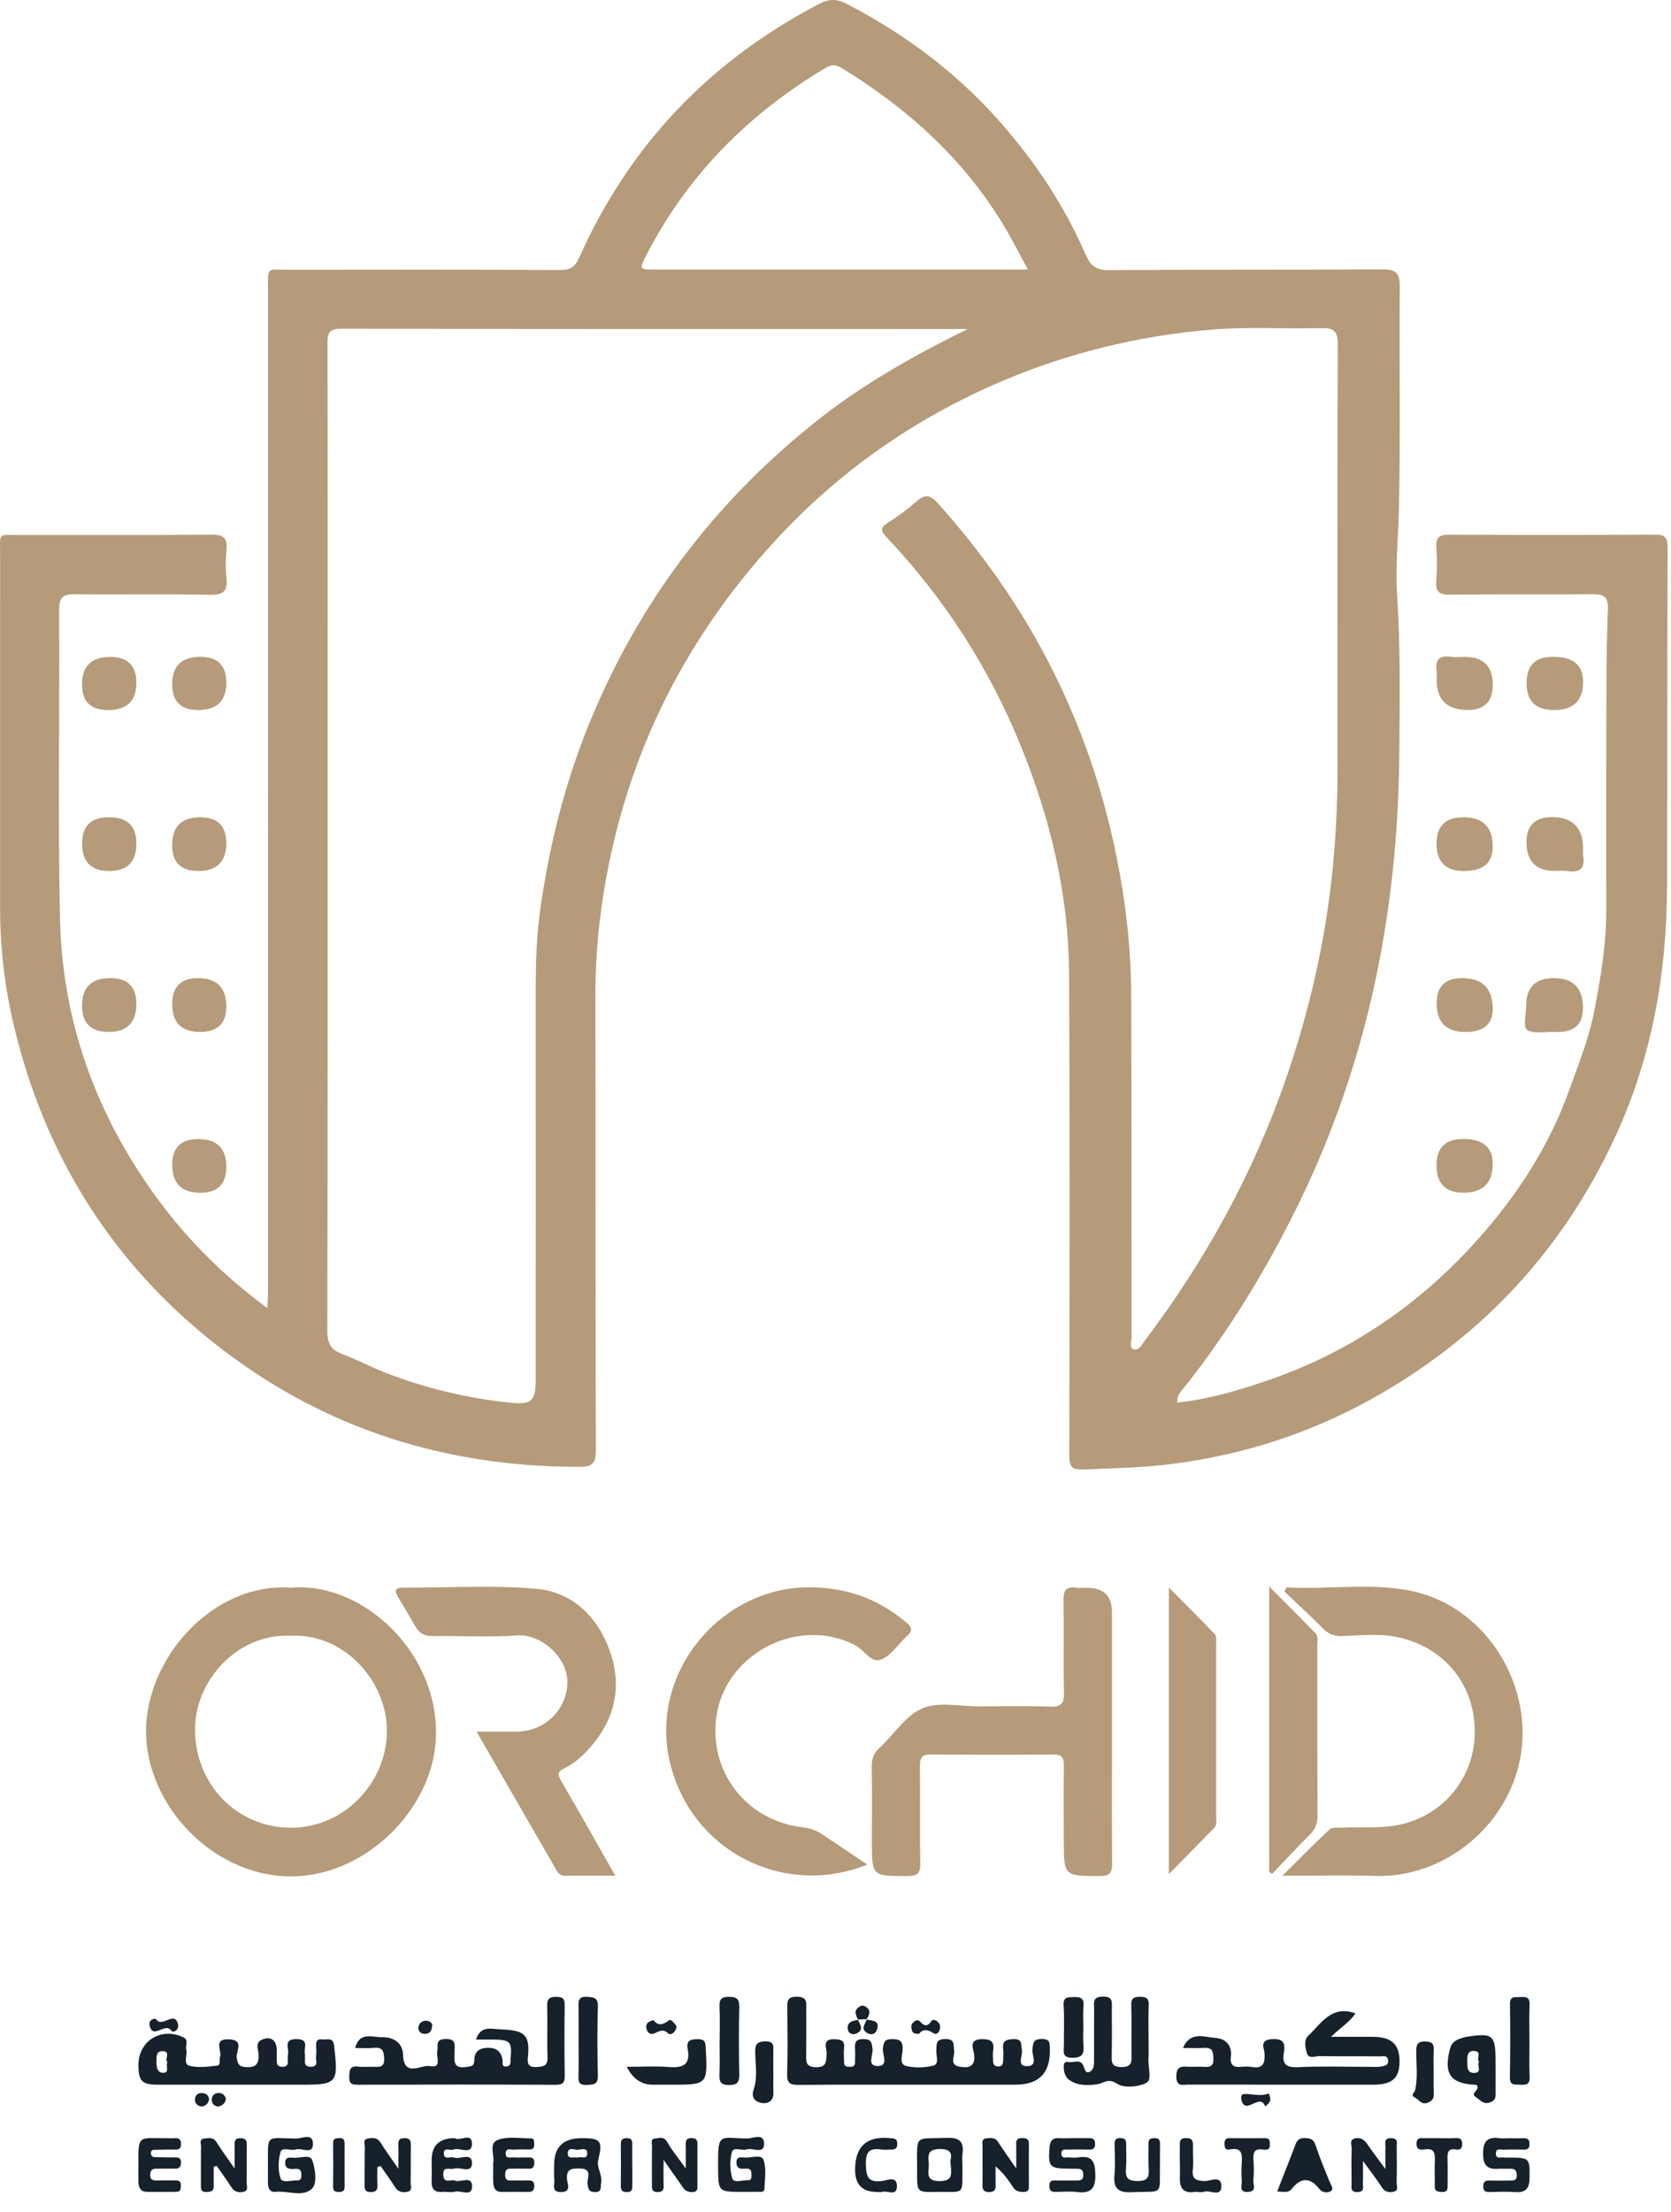 <svg width="65" height="86" viewBox="0 0 65 86" fill="none" xmlns="http://www.w3.org/2000/svg">
<path d="M45.798 54.533C46.951 54.42 48.04 54.098 49.12 53.74C52.422 52.646 55.206 50.75 57.505 48.17C59.04 46.447 60.282 44.529 61.065 42.323C61.402 41.374 61.786 40.434 61.984 39.455C62.254 38.106 62.488 36.745 62.483 35.355C62.471 32.429 62.48 29.503 62.488 26.576C62.491 25.609 62.507 24.639 62.547 23.672C62.565 23.24 62.417 23.099 61.983 23.103C60.117 23.122 58.252 23.099 56.387 23.121C55.97 23.125 55.839 23 55.87 22.593C55.904 22.156 55.903 21.713 55.873 21.277C55.846 20.879 56.006 20.79 56.377 20.791C59.047 20.804 61.718 20.806 64.387 20.788C64.791 20.785 64.87 20.933 64.868 21.298C64.853 25.687 64.86 30.077 64.845 34.466C64.835 37.856 64.258 41.128 62.818 44.229C60.843 48.484 57.832 51.786 53.789 54.148C51.242 55.638 48.499 56.556 45.566 56.926C44.422 57.07 43.276 57.091 42.128 57.137C41.674 57.155 41.594 57.004 41.594 56.584C41.605 50.348 41.618 44.111 41.587 37.874C41.571 34.78 40.856 31.813 39.689 28.955C38.462 25.95 36.729 23.265 34.502 20.904C34.285 20.673 34.201 20.539 34.528 20.332C34.929 20.078 35.313 19.794 35.668 19.482C35.993 19.196 36.204 19.259 36.477 19.562C38.166 21.448 39.621 23.493 40.786 25.744C42.231 28.535 43.168 31.492 43.663 34.587C43.882 35.952 43.997 37.338 44.003 38.723C44.021 43.15 44.011 47.575 44.016 52.002C44.016 52.157 43.917 52.381 44.08 52.455C44.283 52.546 44.394 52.313 44.494 52.18C46.867 49.043 48.748 45.641 50.032 41.916C50.918 39.344 51.528 36.715 51.816 34.007C51.961 32.643 52.027 31.28 52.027 29.912C52.022 24.406 52.019 18.901 52.038 13.395C52.04 12.892 51.901 12.743 51.399 12.758C49.992 12.797 48.576 12.699 47.176 12.813C44.314 13.046 41.546 13.719 38.895 14.855C35.537 16.296 32.611 18.35 30.145 21.033C27.015 24.442 24.87 28.394 23.832 32.923C23.395 34.827 23.157 36.755 23.16 38.715C23.172 44.605 23.157 50.493 23.178 56.383C23.18 56.931 23.016 57.035 22.503 57.035C17.296 57.032 12.582 55.54 8.467 52.331C4.378 49.143 1.769 44.977 0.553 39.941C0.185 38.414 0.002 36.862 0.004 35.29C0.007 30.717 0 26.145 0.005 21.573C0.005 20.683 -0.116 20.804 0.803 20.802C3.272 20.798 5.742 20.816 8.21 20.788C8.707 20.783 8.859 20.928 8.808 21.404C8.773 21.747 8.769 22.102 8.808 22.445C8.867 22.957 8.72 23.14 8.164 23.127C6.428 23.088 4.689 23.129 2.953 23.104C2.474 23.098 2.297 23.196 2.3 23.726C2.325 27.731 2.245 31.738 2.335 35.741C2.425 39.749 3.751 43.375 6.126 46.611C7.311 48.226 8.714 49.62 10.399 50.863C10.411 50.603 10.427 50.415 10.427 50.227C10.427 37.24 10.427 24.255 10.428 11.269C10.428 10.348 10.342 10.49 11.22 10.489C14.749 10.484 18.279 10.481 21.808 10.497C22.197 10.499 22.372 10.369 22.529 10.02C24.481 5.642 27.612 2.372 31.857 0.155C32.24 -0.044 32.54 -0.055 32.925 0.144C35.181 1.316 37.181 2.797 38.875 4.712C40.268 6.284 41.406 8.007 42.244 9.926C42.429 10.348 42.655 10.505 43.137 10.502C46.684 10.476 50.233 10.497 53.781 10.474C54.312 10.471 54.454 10.623 54.45 11.149C54.425 14.002 54.479 16.856 54.419 19.707C54.394 20.855 54.275 22.009 54.348 23.153C54.481 25.218 54.448 27.281 54.43 29.344C54.379 35.414 53.222 41.24 50.551 46.732C49.308 49.285 47.847 51.7 46.081 53.926C45.952 54.088 45.772 54.242 45.797 54.536L45.798 54.533ZM37.631 12.795C37.559 12.795 37.489 12.795 37.417 12.795C29.371 12.794 21.323 12.795 13.276 12.781C12.825 12.781 12.737 12.928 12.739 13.341C12.75 18.189 12.745 23.036 12.745 27.883C12.745 35.839 12.75 43.795 12.732 51.752C12.732 52.229 12.869 52.481 13.309 52.646C13.888 52.864 14.437 53.161 15.014 53.383C16.582 53.988 18.207 54.373 19.879 54.544C20.678 54.626 20.839 54.462 20.839 53.648C20.839 48.801 20.844 43.954 20.839 39.107C20.839 37.938 20.834 36.766 20.984 35.61C21.344 32.859 22.029 30.194 23.129 27.633C25.096 23.05 28.069 19.245 31.986 16.197C33.712 14.855 35.632 13.783 37.629 12.799L37.631 12.795ZM39.988 10.484C39.787 10.111 39.639 9.841 39.496 9.57C37.93 6.593 35.578 4.383 32.74 2.645C32.511 2.505 32.344 2.503 32.101 2.648C29.117 4.429 26.757 6.799 25.153 9.899C24.852 10.479 24.85 10.481 25.529 10.481C30.116 10.481 34.702 10.481 39.289 10.481C39.488 10.481 39.688 10.481 39.988 10.481V10.484Z" fill="#B59B7A"/>
<path d="M11.325 61.734C14.117 61.487 17.152 64.31 16.95 67.668C16.788 70.361 14.274 72.853 11.508 72.955C8.346 73.071 5.681 70.202 5.68 67.323C5.68 64.467 8.287 61.51 11.325 61.735V61.734ZM11.307 63.604C9.261 63.498 7.584 65.325 7.586 67.245C7.586 69.389 9.224 71.067 11.321 71.067C13.35 71.067 15.021 69.37 15.049 67.338C15.076 65.392 13.404 63.499 11.307 63.602V63.604Z" fill="#B59B7A"/>
<path d="M43.255 67.343C43.255 69.045 43.245 70.745 43.261 72.447C43.264 72.82 43.171 72.947 42.776 72.946C41.385 72.939 41.383 72.956 41.38 71.546C41.378 70.577 41.37 69.608 41.383 68.638C41.388 68.337 41.301 68.22 40.982 68.221C39.392 68.233 37.8 68.234 36.209 68.218C35.857 68.215 35.781 68.347 35.784 68.668C35.797 69.93 35.774 71.192 35.797 72.454C35.803 72.844 35.682 72.942 35.303 72.944C33.917 72.947 33.917 72.962 33.915 71.599C33.915 70.629 33.925 69.66 33.91 68.69C33.906 68.394 33.982 68.175 34.206 67.969C34.769 67.45 35.223 66.703 35.88 66.425C36.518 66.155 37.355 66.351 38.104 66.348C39.017 66.344 39.933 66.322 40.847 66.359C41.301 66.377 41.396 66.214 41.386 65.799C41.362 64.61 41.391 63.42 41.371 62.231C41.365 61.862 41.456 61.676 41.855 61.733C41.999 61.752 42.148 61.738 42.294 61.739C42.934 61.743 43.254 62.056 43.253 62.681C43.253 64.236 43.253 65.79 43.253 67.345L43.255 67.343Z" fill="#B59B7A"/>
<path d="M50.046 61.722C51.666 61.814 53.304 61.529 54.903 61.861C57.201 62.337 58.89 64.372 59.184 66.689C59.619 70.115 56.726 73.03 53.505 72.94C52.354 72.907 51.202 72.935 49.881 72.935C50.554 72.268 51.128 71.681 51.73 71.124C51.825 71.036 52.042 71.076 52.204 71.067C52.912 71.024 53.618 71.101 54.332 70.97C56.173 70.633 57.373 69.072 57.367 67.331C57.358 65.427 56.111 63.981 54.255 63.635C53.584 63.509 52.869 63.596 52.174 63.614C51.874 63.622 51.664 63.522 51.457 63.313C50.971 62.822 50.46 62.357 49.958 61.881C49.987 61.827 50.017 61.775 50.046 61.721V61.722Z" fill="#B59B7A"/>
<path d="M33.738 72.499C30.522 73.797 26.913 72.008 26.069 68.565C25.216 65.077 28.006 61.75 31.41 61.719C32.878 61.706 34.122 62.144 35.232 63.064C35.468 63.259 35.526 63.4 35.275 63.623C34.948 63.914 34.693 64.338 34.317 64.51C33.88 64.711 33.632 64.16 33.28 63.977C31.072 62.821 28.229 64.277 27.871 66.72C27.557 68.856 28.995 70.794 31.247 71.055C31.515 71.086 31.739 71.163 31.953 71.304C32.525 71.683 33.092 72.067 33.738 72.5V72.499Z" fill="#B59B7A"/>
<path d="M18.536 67.33C19.141 67.33 19.631 67.336 20.122 67.33C21.224 67.31 22.079 66.439 22.069 65.381C22.061 64.425 21.039 63.518 20.096 63.59C19.023 63.671 17.939 63.596 16.86 63.616C16.525 63.622 16.306 63.516 16.148 63.227C15.935 62.844 15.705 62.471 15.482 62.094C15.347 61.865 15.351 61.729 15.678 61.731C17.397 61.739 19.125 61.631 20.833 61.773C22.222 61.889 23.197 62.801 23.691 64.111C24.201 65.463 23.972 66.728 23.04 67.846C22.734 68.213 22.389 68.544 21.954 68.752C21.691 68.878 21.681 68.994 21.823 69.238C22.522 70.433 23.198 71.639 23.934 72.932C23.223 72.932 22.595 72.932 21.966 72.932C21.82 72.932 21.729 72.862 21.66 72.743C20.64 70.974 19.62 69.207 18.538 67.33H18.536Z" fill="#B59B7A"/>
<path d="M49.369 61.688C50.046 62.368 50.612 62.928 51.167 63.499C51.293 63.628 51.241 63.813 51.241 63.974C51.244 66.186 51.238 68.398 51.249 70.61C51.249 70.909 51.163 71.125 50.953 71.333C50.453 71.831 49.972 72.349 49.485 72.861L49.369 72.779V61.688Z" fill="#B59B7A"/>
<path d="M45.467 72.869V61.727C46.13 62.395 46.706 62.959 47.257 63.546C47.335 63.629 47.306 63.826 47.306 63.969C47.307 66.183 47.306 68.395 47.306 70.608C47.306 70.769 47.353 70.948 47.224 71.081C46.67 71.65 46.111 72.215 45.47 72.868L45.467 72.869Z" fill="#B59B7A"/>
<path d="M35.735 81.058C34.182 81.058 32.629 81.049 31.078 81.067C30.734 81.07 30.605 80.998 30.618 80.625C30.648 79.787 30.633 78.945 30.626 78.104C30.625 77.836 30.597 77.632 31.002 77.637C31.424 77.643 31.362 77.884 31.362 78.132C31.362 78.717 31.367 79.301 31.36 79.886C31.357 80.153 31.332 80.37 31.735 80.378C32.166 80.386 32.13 80.151 32.155 79.862C32.173 79.649 31.942 79.275 32.461 79.29C32.733 79.298 32.869 79.347 32.833 79.649C32.812 79.829 32.833 80.014 32.833 80.197C32.833 80.349 32.934 80.359 33.052 80.362C33.18 80.365 33.263 80.334 33.261 80.187C33.26 80.022 33.271 79.859 33.261 79.693C33.25 79.46 33.242 79.283 33.584 79.285C33.901 79.285 33.907 79.42 33.94 79.669C33.969 79.898 33.718 80.321 34.12 80.332C34.591 80.346 34.319 79.891 34.344 79.659C34.373 79.392 34.412 79.286 34.71 79.286C35.02 79.286 35.123 79.375 35.112 79.688C35.104 79.906 34.971 80.252 35.228 80.323C35.566 80.414 35.964 80.401 36.305 80.316C36.547 80.256 36.41 79.932 36.422 79.729C36.435 79.486 36.389 79.286 36.77 79.283C37.162 79.28 37.079 79.504 37.115 79.731C37.149 79.945 36.915 80.282 37.311 80.354C37.656 80.418 37.953 80.386 37.891 79.871C37.868 79.679 37.659 79.298 38.179 79.288C38.53 79.281 38.691 79.366 38.632 79.736C38.612 79.86 38.628 79.991 38.63 80.118C38.63 80.236 38.656 80.334 38.8 80.349C38.977 80.368 39.017 80.256 39.022 80.117C39.027 79.971 39.042 79.823 39.022 79.679C38.981 79.357 39.127 79.296 39.425 79.286C39.783 79.275 39.704 79.487 39.75 79.698C39.799 79.921 39.514 80.352 39.969 80.336C40.392 80.321 40.129 79.901 40.16 79.674C40.193 79.427 40.193 79.288 40.512 79.281C40.858 79.275 40.834 79.455 40.839 79.685C40.858 80.599 40.417 81.055 39.516 81.055H35.735V81.058Z" fill="#16212B"/>
<path d="M46.016 79.632C46.297 78.968 46.838 79.205 47.28 79.24C47.69 79.271 47.934 79.531 47.878 79.982C47.842 80.268 47.963 80.389 48.249 80.366C48.395 80.354 48.545 80.341 48.687 80.368C49.124 80.446 49.206 80.24 49.191 79.853C49.184 79.665 48.975 79.329 49.452 79.289C49.886 79.253 50.013 79.408 49.943 79.802C49.866 80.24 50.008 80.399 50.486 80.376C51.435 80.332 52.387 80.364 53.338 80.364C53.466 80.364 53.596 80.377 53.721 80.354C53.856 80.328 54.026 80.307 53.992 80.094C53.961 79.898 53.796 79.959 53.688 79.957C52.902 79.949 52.115 79.959 51.329 79.947C51.164 79.944 50.916 80.065 50.844 79.848C50.773 79.633 50.711 79.321 50.881 79.163C51.391 78.689 51.788 77.946 52.724 78.285C52.509 78.622 52.145 78.834 51.774 79.197C52.39 79.197 52.908 79.192 53.428 79.197C54.144 79.205 54.448 79.503 54.44 80.175C54.434 80.812 54.146 81.057 53.412 81.057C51.015 81.057 48.62 81.057 46.224 81.054C46.008 81.054 45.758 81.154 45.758 80.739C45.758 80.343 45.952 80.343 46.23 80.359C46.431 80.371 46.634 80.348 46.834 80.364C47.074 80.382 47.213 80.333 47.2 80.046C47.19 79.802 47.182 79.607 46.856 79.627C46.587 79.643 46.314 79.63 46.014 79.63L46.016 79.632Z" fill="#16212B"/>
<path d="M18.514 79.302C18.699 78.754 19.098 78.89 19.412 78.903C20.329 78.94 20.636 79.043 20.535 79.977C20.509 80.219 20.535 80.39 20.867 80.371C21.14 80.354 21.311 80.336 21.298 79.988C21.274 79.331 21.303 78.672 21.285 78.015C21.277 77.736 21.351 77.639 21.645 77.641C21.931 77.641 21.967 77.757 21.965 77.997C21.954 78.893 21.952 79.789 21.967 80.683C21.972 80.954 21.921 81.064 21.615 81.062C19.057 81.049 16.498 81.052 13.94 81.059C13.705 81.059 13.569 81.039 13.585 80.742C13.598 80.49 13.603 80.314 13.93 80.354C14.128 80.379 14.332 80.354 14.534 80.361C14.762 80.369 14.959 80.39 14.944 80.042C14.932 79.751 14.88 79.593 14.55 79.625C14.316 79.648 14.077 79.63 13.814 79.63C13.983 78.989 14.479 79.217 14.847 79.21C15.287 79.204 15.66 79.409 15.678 79.892C15.714 80.802 16.374 80.268 16.726 80.335C17.205 80.428 16.959 79.972 17.009 79.754C17.054 79.548 16.912 79.292 17.327 79.282C17.761 79.27 17.684 79.522 17.682 79.767C17.682 80.086 17.587 80.459 18.143 80.369C18.323 80.34 18.45 80.346 18.45 80.108C18.45 79.777 18.638 79.63 18.972 79.624C19.304 79.615 19.483 79.761 19.547 80.078C19.569 80.184 19.487 80.367 19.704 80.35C19.887 80.335 19.851 80.176 19.861 80.054C19.922 79.382 19.853 79.308 19.168 79.303C18.969 79.303 18.767 79.303 18.514 79.303V79.302Z" fill="#16212B"/>
<path d="M9.29 81.058C8.249 81.058 7.208 81.058 6.166 81.058C5.521 81.058 5.393 80.933 5.385 80.315C5.373 79.367 6.248 78.81 7.121 79.209C7.355 79.315 7.206 79.529 7.245 79.691C7.298 79.907 7.111 80.255 7.369 80.322C7.706 80.41 8.089 80.356 8.447 80.317C8.597 80.301 8.517 80.098 8.558 79.988C8.648 79.746 8.267 79.271 8.905 79.294C9.529 79.315 9.164 79.774 9.21 80.021C9.254 80.265 9.295 80.355 9.558 80.373C9.951 80.399 10.075 80.261 10.057 79.877C10.049 79.691 9.91 79.423 10.198 79.303C10.538 79.163 10.76 79.33 10.765 79.714C10.767 79.859 10.768 80.006 10.767 80.152C10.765 80.32 10.855 80.366 11.008 80.361C11.149 80.356 11.2 80.289 11.198 80.16C11.198 80.069 11.182 79.974 11.203 79.887C11.259 79.66 10.989 79.274 11.545 79.285C12.06 79.295 11.795 79.65 11.86 79.859C11.87 79.892 11.859 79.933 11.862 79.969C11.883 80.131 11.778 80.361 12.089 80.359C12.418 80.359 12.271 80.109 12.293 79.962C12.315 79.82 12.305 79.67 12.297 79.524C12.282 79.204 12.519 79.318 12.678 79.3C12.856 79.281 12.967 79.294 12.995 79.539C13.166 81.002 13.124 81.061 11.698 81.058C10.894 81.056 10.091 81.058 9.287 81.058H9.29ZM6.513 80.175C6.38 80.072 6.675 79.76 6.315 79.753C6.065 79.75 6.089 79.988 6.086 80.158C6.083 80.358 6.107 80.606 6.361 80.595C6.606 80.585 6.434 80.335 6.513 80.175Z" fill="#16212B"/>
<path d="M44.677 79.404C44.677 79.623 44.689 79.842 44.674 80.061C44.654 80.383 44.821 80.873 44.597 80.986C44.277 81.15 43.719 81.197 43.446 81.017C43.098 80.787 42.93 81.007 42.676 81.042C42.317 81.089 41.941 81.102 41.619 80.893C41.424 80.765 41.37 80.548 41.38 80.314C41.386 80.188 41.465 80.159 41.56 80.177C41.754 80.216 42.013 80.046 42.137 80.308C42.189 80.421 42.206 80.599 42.336 80.573C42.511 80.537 42.557 80.35 42.557 80.177C42.559 79.484 42.56 78.791 42.56 78.096C42.56 77.867 42.492 77.645 42.887 77.633C43.314 77.622 43.248 77.864 43.248 78.114C43.248 78.715 43.26 79.319 43.244 79.92C43.236 80.213 43.257 80.376 43.636 80.373C44.038 80.37 44.019 80.162 44.015 79.891C44.007 79.252 44.025 78.612 44.005 77.975C43.997 77.705 44.089 77.641 44.347 77.64C44.61 77.64 44.694 77.715 44.684 77.978C44.664 78.452 44.679 78.926 44.679 79.402L44.677 79.404Z" fill="#16212B"/>
<path d="M59.367 39.069C59.377 38.378 59.736 38.032 60.443 38.031C61.196 38.031 61.574 38.416 61.576 39.185C61.577 39.81 61.258 40.123 60.618 40.124C60.564 40.124 60.508 40.125 60.454 40.124C60.091 40.111 59.652 40.212 59.397 40.039C59.24 39.932 59.367 39.406 59.367 39.069Z" fill="#B59B7A"/>
<path d="M56.969 25.539C57.701 25.539 58.067 25.901 58.067 26.626C58.067 27.28 57.743 27.607 57.095 27.607C56.286 27.607 55.882 27.211 55.883 26.42C55.883 26.311 55.896 26.199 55.883 26.091C55.825 25.67 55.973 25.47 56.423 25.536C56.603 25.562 56.787 25.541 56.971 25.541L56.969 25.539Z" fill="#B59B7A"/>
<path d="M60.454 27.609C59.74 27.609 59.383 27.26 59.383 26.563C59.383 25.865 59.731 25.524 60.427 25.54C61.197 25.54 61.582 25.863 61.582 26.509C61.582 27.242 61.206 27.609 60.455 27.608L60.454 27.609Z" fill="#B59B7A"/>
<path d="M56.943 33.868C56.235 33.868 55.88 33.514 55.879 32.806C55.879 32.121 56.228 31.778 56.925 31.777C57.686 31.777 58.066 32.159 58.066 32.923C58.066 33.554 57.691 33.869 56.941 33.868H56.943Z" fill="#B59B7A"/>
<path d="M60.482 33.864C59.747 33.864 59.379 33.489 59.379 32.738C59.379 32.096 59.709 31.774 60.37 31.773C61.177 31.772 61.581 32.184 61.581 33.008C61.581 33.099 61.568 33.192 61.583 33.281C61.669 33.783 61.437 33.935 60.973 33.869C60.813 33.846 60.646 33.866 60.482 33.866V33.864Z" fill="#B59B7A"/>
<path d="M56.927 46.376C56.229 46.376 55.88 46.021 55.879 45.31C55.879 44.627 56.224 44.285 56.915 44.285C57.681 44.285 58.065 44.605 58.065 45.243C58.065 45.999 57.685 46.377 56.925 46.376H56.927Z" fill="#B59B7A"/>
<path d="M57.004 40.124C56.257 40.124 55.883 39.753 55.883 39.011C55.883 38.358 56.21 38.031 56.864 38.031C57.665 38.031 58.065 38.431 58.065 39.23C58.065 39.827 57.711 40.125 57.003 40.125L57.004 40.124Z" fill="#B59B7A"/>
<path d="M4.195 27.609C3.526 27.607 3.191 27.276 3.191 26.615C3.191 25.9 3.558 25.543 4.29 25.543C4.965 25.543 5.303 25.878 5.305 26.547C5.306 27.257 4.937 27.612 4.197 27.611L4.195 27.609Z" fill="#B59B7A"/>
<path d="M7.696 27.607C7.03 27.604 6.697 27.271 6.697 26.61C6.697 25.895 7.064 25.538 7.797 25.539C8.468 25.539 8.803 25.874 8.803 26.544C8.803 27.256 8.434 27.61 7.698 27.607H7.696Z" fill="#B59B7A"/>
<path d="M4.271 31.778C4.959 31.778 5.304 32.121 5.305 32.806C5.305 33.514 4.954 33.867 4.251 33.867C3.548 33.867 3.196 33.515 3.193 32.809C3.191 32.104 3.551 31.761 4.272 31.778H4.271Z" fill="#B59B7A"/>
<path d="M4.229 40.124C3.536 40.124 3.19 39.783 3.191 39.102C3.191 38.387 3.558 38.03 4.292 38.031C4.966 38.031 5.304 38.363 5.304 39.027C5.304 39.758 4.946 40.124 4.229 40.125V40.124Z" fill="#B59B7A"/>
<path d="M7.786 40.125C7.062 40.125 6.699 39.766 6.699 39.048C6.699 38.371 7.03 38.032 7.692 38.031C8.432 38.031 8.802 38.401 8.803 39.14C8.803 39.796 8.464 40.124 7.786 40.125Z" fill="#B59B7A"/>
<path d="M7.712 33.867C7.036 33.867 6.697 33.533 6.697 32.866C6.697 32.141 7.061 31.778 7.788 31.777C8.464 31.777 8.802 32.111 8.801 32.779C8.801 33.504 8.438 33.867 7.711 33.867H7.712Z" fill="#B59B7A"/>
<path d="M6.699 45.291C6.699 44.623 7.035 44.289 7.708 44.289C8.439 44.289 8.804 44.65 8.803 45.373C8.802 46.044 8.465 46.379 7.793 46.378C7.065 46.378 6.7 46.016 6.699 45.291Z" fill="#B59B7A"/>
<path d="M57.44 81.068C57.453 81.072 57.435 81.065 57.417 81.063C56.417 81.024 56.147 80.643 56.404 79.656C56.469 79.403 56.645 79.313 56.86 79.246C56.912 79.229 56.963 79.211 57.017 79.203C58.084 79.031 58.176 79.11 58.176 80.181C58.176 80.545 58.181 80.908 58.176 81.273C58.172 81.461 58.23 81.659 57.948 81.75C57.692 81.833 57.584 81.654 57.427 81.554C57.138 81.371 57.605 81.289 57.44 81.068ZM57.535 80.159C57.406 80.055 57.666 79.778 57.362 79.749C57.072 79.721 57.074 79.952 57.075 80.163C57.077 80.367 57.066 80.606 57.345 80.601C57.667 80.596 57.442 80.32 57.533 80.159H57.535Z" fill="#16212B"/>
<path d="M28.868 85.225C27.936 85.225 27.941 85.225 27.933 84.252C27.92 82.89 27.982 83.134 29.063 83.15C29.282 83.153 29.71 82.926 29.721 83.333C29.735 83.797 29.283 83.495 29.053 83.574C28.858 83.639 28.526 83.457 28.468 83.686C28.384 84.008 28.389 84.391 28.487 84.708C28.544 84.891 28.883 84.764 29.094 84.773C29.252 84.782 29.229 84.639 29.231 84.535C29.238 84.263 29.033 84.327 28.881 84.326C28.721 84.324 28.655 84.257 28.647 84.097C28.638 83.87 28.783 83.873 28.933 83.889C29.197 83.918 29.612 83.752 29.695 83.972C29.821 84.311 29.749 84.728 29.735 85.11C29.73 85.256 29.573 85.22 29.471 85.223C29.27 85.228 29.069 85.223 28.868 85.225Z" fill="#16212B"/>
<path d="M8.313 84.246C8.313 84.501 8.312 84.754 8.313 85.009C8.315 85.22 8.176 85.225 8.019 85.23C7.838 85.237 7.813 85.139 7.815 84.991C7.818 84.481 7.811 83.97 7.82 83.46C7.821 83.35 7.741 83.175 7.936 83.152C8.106 83.133 8.29 83.084 8.42 83.29C8.616 83.602 8.836 83.899 9.127 84.318C9.127 83.912 9.131 83.646 9.127 83.381C9.126 83.237 9.15 83.141 9.332 83.139C9.51 83.139 9.603 83.183 9.6 83.381C9.593 83.873 9.603 84.367 9.593 84.859C9.59 84.987 9.685 85.176 9.471 85.224C9.286 85.264 9.119 85.228 9 85.044C8.819 84.761 8.619 84.49 8.428 84.213C8.39 84.226 8.353 84.238 8.315 84.251L8.313 84.246Z" fill="#16212B"/>
<path d="M39.53 84.316C39.53 83.888 39.536 83.615 39.528 83.343C39.523 83.165 39.623 83.136 39.767 83.134C39.912 83.132 40.022 83.162 40.022 83.335C40.022 83.899 40.018 84.463 40.022 85.027C40.022 85.159 39.979 85.222 39.835 85.227C39.662 85.233 39.517 85.21 39.412 85.052C39.227 84.77 39.036 84.494 38.728 84.234C38.728 84.475 38.722 84.715 38.73 84.955C38.735 85.127 38.694 85.225 38.495 85.233C38.274 85.241 38.212 85.153 38.217 84.945C38.227 84.455 38.215 83.963 38.22 83.471C38.22 83.34 38.16 83.155 38.389 83.141C38.547 83.131 38.706 83.103 38.82 83.279C39.02 83.592 39.239 83.891 39.531 84.316H39.53Z" fill="#16212B"/>
<path d="M14.679 84.264C14.679 84.501 14.669 84.738 14.682 84.974C14.692 85.163 14.618 85.227 14.432 85.233C14.237 85.238 14.177 85.158 14.18 84.978C14.187 84.485 14.177 83.993 14.19 83.499C14.193 83.375 14.095 83.182 14.324 83.147C14.502 83.121 14.679 83.108 14.801 83.306C14.989 83.61 15.202 83.898 15.498 84.329C15.498 83.934 15.504 83.675 15.496 83.419C15.491 83.254 15.504 83.143 15.719 83.136C15.954 83.129 15.987 83.244 15.982 83.439C15.972 83.913 15.985 84.388 15.972 84.862C15.969 84.987 16.064 85.18 15.844 85.224C15.66 85.261 15.49 85.232 15.372 85.047C15.191 84.766 14.994 84.493 14.803 84.217C14.762 84.231 14.721 84.248 14.68 84.262L14.679 84.264Z" fill="#16212B"/>
<path d="M24.383 80.362C24.976 80.362 25.506 80.329 26.031 80.371C26.58 80.416 26.863 80.27 26.75 79.668C26.688 79.337 26.866 79.286 27.154 79.289C27.409 79.291 27.44 79.387 27.451 79.61C27.528 81.06 27.533 81.06 26.098 81.058C25.861 81.058 25.624 81.058 25.387 81.058C24.948 81.058 24.614 80.826 24.383 80.363V80.362Z" fill="#16212B"/>
<path d="M21.557 84.16C21.558 83.479 21.914 83.138 22.626 83.137C23.389 83.135 23.447 83.248 23.268 83.997C23.201 84.275 23.448 84.575 23.381 84.896C23.35 85.044 23.427 85.228 23.157 85.233C22.905 85.237 22.883 85.125 22.855 84.907C22.829 84.698 23.066 84.324 22.561 84.314C22.217 84.306 22.008 84.345 22.06 84.77C22.08 84.932 22.224 85.234 21.822 85.233C21.431 85.231 21.584 84.945 21.563 84.763C21.54 84.566 21.558 84.363 21.558 84.163L21.557 84.16ZM22.48 83.898C22.582 83.818 22.838 84 22.843 83.735C22.848 83.478 22.603 83.585 22.472 83.59C22.34 83.594 22.101 83.467 22.086 83.715C22.072 83.98 22.32 83.848 22.48 83.898Z" fill="#16212B"/>
<path d="M58.697 83.14C58.88 83.14 59.061 83.148 59.243 83.138C59.427 83.129 59.501 83.191 59.494 83.387C59.488 83.573 59.385 83.585 59.248 83.583C58.992 83.58 58.737 83.576 58.482 83.586C58.371 83.591 58.198 83.514 58.188 83.719C58.177 83.967 58.378 83.871 58.504 83.887C58.576 83.897 58.649 83.892 58.723 83.892C59.499 83.895 59.507 83.915 59.498 84.681C59.493 85.061 59.375 85.262 58.96 85.234C58.615 85.211 58.267 85.223 57.922 85.231C57.757 85.234 57.696 85.169 57.698 85.007C57.698 84.842 57.768 84.781 57.928 84.786C58.201 84.793 58.476 84.786 58.749 84.786C58.885 84.786 59.001 84.776 59.001 84.59C59.001 84.413 58.942 84.317 58.751 84.325C58.587 84.332 58.422 84.317 58.258 84.328C57.843 84.356 57.694 84.171 57.69 83.756C57.685 83.294 57.832 83.07 58.317 83.137C58.443 83.155 58.572 83.14 58.7 83.14V83.143L58.697 83.14Z" fill="#16212B"/>
<path d="M19.184 84.096C19.253 83.84 18.996 83.352 19.351 83.21C19.729 83.058 20.206 83.148 20.639 83.143C20.8 83.143 20.773 83.28 20.78 83.385C20.788 83.524 20.721 83.581 20.585 83.579C20.386 83.576 20.185 83.57 19.985 83.583C19.863 83.591 19.659 83.499 19.67 83.748C19.68 83.947 19.851 83.877 19.963 83.885C20.126 83.895 20.29 83.885 20.455 83.888C20.612 83.892 20.798 83.838 20.782 84.114C20.767 84.379 20.582 84.319 20.428 84.322C20.283 84.325 20.137 84.315 19.992 84.323C19.845 84.333 19.66 84.263 19.65 84.539C19.639 84.855 19.851 84.775 20.017 84.781C20.18 84.788 20.345 84.786 20.509 84.781C20.672 84.775 20.793 84.793 20.782 85.008C20.773 85.174 20.706 85.231 20.548 85.227C20.201 85.222 19.856 85.226 19.51 85.227C19.268 85.231 19.198 85.07 19.188 84.874C19.176 84.639 19.184 84.402 19.184 84.096Z" fill="#16212B"/>
<path d="M10.424 84.198C10.427 82.955 10.314 83.135 11.515 83.153C11.733 83.156 12.16 82.921 12.173 83.338C12.187 83.809 11.739 83.5 11.511 83.576C11.313 83.642 10.973 83.465 10.912 83.675C10.819 83.995 10.809 84.386 10.912 84.698C10.979 84.901 11.339 84.767 11.568 84.78C11.718 84.788 11.723 84.664 11.723 84.552C11.723 84.242 11.483 84.35 11.326 84.335C11.172 84.32 11.097 84.266 11.092 84.103C11.089 83.928 11.177 83.882 11.328 83.894C11.345 83.894 11.365 83.892 11.382 83.894C11.643 83.936 12.055 83.751 12.14 83.98C12.266 84.316 12.339 84.881 12.153 85.081C11.802 85.455 11.208 85.172 10.719 85.224C10.479 85.251 10.424 85.059 10.422 84.858C10.422 84.639 10.422 84.42 10.422 84.201L10.424 84.198Z" fill="#16212B"/>
<path d="M41.762 83.136C41.945 83.136 42.128 83.136 42.31 83.136C42.462 83.136 42.594 83.126 42.597 83.352C42.601 83.568 42.491 83.587 42.326 83.582C42.071 83.576 41.814 83.574 41.558 83.582C41.443 83.586 41.275 83.538 41.288 83.746C41.299 83.954 41.469 83.874 41.579 83.883C41.705 83.896 41.837 83.903 41.961 83.883C42.486 83.805 42.594 84.047 42.607 84.539C42.622 85.111 42.424 85.299 41.881 85.23C41.63 85.199 41.37 85.224 41.115 85.225C40.966 85.225 40.832 85.242 40.82 85.016C40.806 84.746 40.972 84.782 41.136 84.784C41.392 84.786 41.648 84.782 41.904 84.784C42.053 84.784 42.141 84.746 42.138 84.568C42.135 84.411 42.087 84.326 41.924 84.326C41.796 84.326 41.669 84.323 41.54 84.321C40.827 84.315 40.773 84.245 40.822 83.528C40.84 83.262 40.922 83.115 41.213 83.135C41.394 83.148 41.579 83.136 41.76 83.136C41.76 83.136 41.76 83.135 41.76 83.133L41.762 83.136Z" fill="#16212B"/>
<path d="M5.387 84.197C5.364 82.968 5.403 83.146 6.458 83.138C6.567 83.138 6.678 83.146 6.786 83.138C6.971 83.121 7.046 83.188 7.041 83.383C7.036 83.569 6.935 83.582 6.794 83.581C6.539 83.581 6.283 83.581 6.028 83.589C5.959 83.59 5.877 83.6 5.869 83.693C5.861 83.798 5.912 83.872 6.02 83.875C6.275 83.883 6.531 83.885 6.786 83.886C6.919 83.886 7.036 83.88 7.04 84.074C7.043 84.27 6.961 84.329 6.78 84.323C6.543 84.315 6.306 84.323 6.067 84.324C5.908 84.324 5.848 84.4 5.843 84.56C5.838 84.731 5.918 84.781 6.069 84.781C6.324 84.779 6.58 84.785 6.835 84.781C6.966 84.779 7.036 84.818 7.035 84.965C7.033 85.103 7.038 85.224 6.85 85.224C6.466 85.222 6.083 85.232 5.699 85.224C5.47 85.219 5.39 85.058 5.385 84.854C5.38 84.635 5.385 84.416 5.385 84.197H5.387Z" fill="#16212B"/>
<path d="M53.018 84.019C53.018 84.418 53.026 84.65 53.014 84.883C53.008 85.026 53.094 85.224 52.813 85.234C52.498 85.244 52.58 85.025 52.576 84.86C52.57 84.422 52.563 83.982 52.58 83.544C52.584 83.406 52.468 83.197 52.717 83.143C52.918 83.101 53.062 83.191 53.178 83.359C53.379 83.65 53.593 83.931 53.891 84.338C53.891 83.966 53.884 83.738 53.892 83.51C53.899 83.348 53.801 83.125 54.124 83.137C54.407 83.147 54.325 83.341 54.329 83.485C54.337 83.943 54.339 84.399 54.327 84.856C54.324 84.981 54.422 85.17 54.214 85.219C54.031 85.264 53.868 85.229 53.745 85.038C53.552 84.734 53.327 84.451 53.016 84.021L53.018 84.019Z" fill="#16212B"/>
<path d="M27.994 79.356C27.994 78.919 28.01 78.483 27.989 78.048C27.974 77.757 28.041 77.637 28.366 77.641C28.68 77.646 28.762 77.742 28.756 78.046C28.738 78.917 28.739 79.79 28.756 80.662C28.76 80.958 28.689 81.069 28.368 81.07C28.043 81.074 27.974 80.953 27.985 80.663C28.005 80.228 27.991 79.792 27.991 79.356H27.994Z" fill="#16212B"/>
<path d="M25.812 83.983C25.812 84.409 25.804 84.697 25.815 84.985C25.824 85.181 25.744 85.235 25.559 85.232C25.374 85.228 25.359 85.127 25.359 84.986C25.361 84.475 25.354 83.965 25.363 83.453C25.364 83.343 25.289 83.162 25.483 83.15C25.642 83.141 25.82 83.049 25.953 83.286C26.133 83.61 26.378 83.898 26.677 84.316C26.677 83.922 26.683 83.659 26.675 83.397C26.67 83.224 26.706 83.126 26.914 83.134C27.086 83.141 27.131 83.214 27.13 83.366C27.127 83.914 27.13 84.462 27.13 85.009C27.13 85.125 27.117 85.22 26.963 85.232C26.804 85.243 26.674 85.207 26.582 85.076C26.352 84.753 26.126 84.427 25.815 83.983H25.812Z" fill="#16212B"/>
<path d="M59.494 79.384C59.494 79.84 59.478 80.298 59.501 80.754C59.516 81.06 59.354 81.073 59.13 81.058C58.934 81.045 58.728 81.106 58.733 80.775C58.749 79.826 58.751 78.874 58.736 77.924C58.731 77.584 58.95 77.666 59.14 77.65C59.372 77.629 59.516 77.661 59.499 77.96C59.475 78.434 59.493 78.91 59.493 79.386H59.496L59.494 79.384Z" fill="#16212B"/>
<path d="M22.506 79.408C22.506 78.952 22.511 78.496 22.504 78.04C22.501 77.804 22.491 77.62 22.835 77.642C23.108 77.66 23.266 77.674 23.256 78.02C23.232 78.913 23.232 79.807 23.256 80.701C23.266 81.062 23.083 81.054 22.823 81.067C22.54 81.082 22.491 80.968 22.501 80.721C22.517 80.284 22.506 79.846 22.506 79.408Z" fill="#16212B"/>
<path d="M17.694 83.14C17.88 83.27 18.353 82.899 18.359 83.342C18.366 83.821 17.882 83.48 17.638 83.581C17.511 83.635 17.252 83.465 17.265 83.743C17.279 83.996 17.524 83.841 17.658 83.89C17.896 83.978 18.358 83.672 18.359 84.104C18.359 84.539 17.898 84.238 17.656 84.322C17.499 84.375 17.223 84.202 17.243 84.568C17.262 84.928 17.535 84.724 17.689 84.786C17.918 84.877 18.372 84.565 18.363 85.024C18.354 85.43 17.928 85.155 17.699 85.217C17.547 85.26 17.372 85.214 17.208 85.227C16.898 85.252 16.778 85.106 16.79 84.807C16.8 84.534 16.791 84.259 16.791 83.986C16.791 83.419 17.093 83.135 17.695 83.136L17.694 83.14Z" fill="#16212B"/>
<path d="M37.436 84.186C37.428 85.412 37.567 85.207 36.397 85.227C35.676 85.24 35.676 85.232 35.674 84.513C35.674 84.459 35.674 84.403 35.674 84.349C35.681 82.964 35.532 83.172 36.84 83.126C37.332 83.108 37.503 83.282 37.44 83.751C37.42 83.893 37.436 84.04 37.436 84.186ZM36.972 84.079C36.953 83.944 37.172 83.55 36.554 83.559C36.045 83.568 36.111 83.837 36.129 84.138C36.145 84.436 35.957 84.817 36.57 84.807C37.073 84.797 37.013 84.542 36.974 84.081L36.972 84.079Z" fill="#16212B"/>
<path d="M49.681 85.211C49.935 84.562 50.172 83.967 50.399 83.369C50.468 83.186 50.58 83.127 50.77 83.133C50.971 83.14 51.095 83.176 51.171 83.401C51.332 83.894 51.533 84.374 51.731 84.856C51.784 84.984 51.908 85.134 51.741 85.211C51.614 85.27 51.435 85.262 51.305 85.095C50.968 84.66 50.6 84.663 50.257 85.098C50.111 85.285 49.94 85.214 49.68 85.213L49.681 85.211Z" fill="#16212B"/>
<path d="M45.119 84.128C45.103 85.415 45.284 85.183 44.019 85.238C43.473 85.263 43.303 85.075 43.352 84.557C43.388 84.177 43.362 83.79 43.357 83.407C43.355 83.247 43.36 83.131 43.581 83.133C43.798 83.133 43.809 83.251 43.808 83.409C43.805 83.702 43.823 83.994 43.801 84.285C43.775 84.622 43.811 84.802 44.246 84.804C44.692 84.807 44.7 84.603 44.681 84.28C44.663 83.972 44.681 83.661 44.674 83.35C44.671 83.18 44.746 83.138 44.906 83.136C45.078 83.135 45.127 83.206 45.124 83.362C45.117 83.617 45.124 83.873 45.122 84.128H45.119Z" fill="#16212B"/>
<path d="M34.104 85.229C33.542 85.227 33.262 84.939 33.262 84.366C33.262 83.46 33.713 83.05 34.615 83.136C34.764 83.151 34.901 83.131 34.903 83.355C34.905 83.573 34.78 83.584 34.623 83.582C34.514 83.581 34.403 83.597 34.297 83.581C33.852 83.514 33.67 83.63 33.682 84.145C33.693 84.644 33.767 84.876 34.324 84.8C34.504 84.776 34.919 84.581 34.888 85.037C34.864 85.407 34.514 85.16 34.321 85.225C34.256 85.248 34.177 85.229 34.104 85.229Z" fill="#16212B"/>
<path d="M42.14 78.82C42.14 79.057 42.123 79.294 42.145 79.53C42.174 79.855 42.105 80.01 41.721 80.012C41.283 80.014 41.386 79.744 41.385 79.508C41.38 78.998 41.407 78.488 41.373 77.982C41.35 77.638 41.533 77.66 41.767 77.65C42.035 77.638 42.174 77.697 42.146 78.003C42.122 78.273 42.141 78.547 42.141 78.82H42.14Z" fill="#16212B"/>
<path d="M30.084 80.503C30.084 80.794 30.075 81.085 30.085 81.376C30.096 81.705 29.848 81.809 29.629 81.77C29.41 81.731 29.197 81.595 29.318 81.239C29.477 80.771 29.382 80.264 29.376 79.777C29.371 79.468 29.462 79.38 29.773 79.375C30.133 79.369 30.082 79.578 30.08 79.794C30.078 80.031 30.08 80.266 30.08 80.503H30.082H30.084Z" fill="#16212B"/>
<path d="M56.008 83.138C56.209 83.138 56.41 83.147 56.611 83.134C56.791 83.123 56.879 83.17 56.878 83.37C56.876 83.545 56.793 83.605 56.642 83.579C56.31 83.519 56.299 83.715 56.307 83.958C56.319 84.305 56.306 84.653 56.31 85C56.312 85.152 56.276 85.238 56.099 85.228C55.946 85.22 55.805 85.228 55.81 85.008C55.817 84.679 55.799 84.349 55.813 84.02C55.825 83.731 55.797 83.514 55.416 83.574C55.249 83.6 55.089 83.594 55.102 83.334C55.114 83.097 55.269 83.141 55.406 83.138C55.608 83.133 55.809 83.138 56.01 83.138H56.008Z" fill="#16212B"/>
<path d="M45.893 84.06C45.893 83.86 45.893 83.659 45.893 83.46C45.893 83.296 45.872 83.136 46.13 83.133C46.405 83.13 46.411 83.278 46.405 83.481C46.395 83.772 46.431 84.066 46.4 84.352C46.357 84.727 46.516 84.79 46.854 84.804C47.073 84.812 47.5 84.568 47.508 84.988C47.518 85.456 47.07 85.14 46.841 85.221C46.728 85.26 46.588 85.214 46.462 85.23C46.014 85.292 45.88 85.057 45.896 84.66C45.904 84.46 45.896 84.259 45.896 84.06H45.893Z" fill="#16212B"/>
<path d="M55.767 80.556C55.767 80.847 55.762 81.138 55.77 81.429C55.775 81.594 55.72 81.673 55.558 81.748C55.296 81.867 55.202 81.64 55.038 81.558C54.845 81.462 55.023 81.377 55.046 81.274C55.159 80.774 55.09 80.262 55.09 79.757C55.09 79.485 55.146 79.373 55.45 79.379C55.73 79.386 55.785 79.495 55.77 79.737C55.754 80.009 55.767 80.283 55.767 80.556Z" fill="#16212B"/>
<path d="M49.392 83.372C49.42 83.611 49.25 83.596 49.107 83.578C48.794 83.537 48.741 83.699 48.758 83.962C48.776 84.235 48.779 84.512 48.754 84.783C48.74 84.945 48.901 85.213 48.54 85.228C48.176 85.242 48.315 84.979 48.303 84.809C48.288 84.59 48.288 84.371 48.3 84.152C48.318 83.81 48.357 83.472 47.826 83.578C47.643 83.614 47.633 83.472 47.633 83.333C47.633 83.196 47.687 83.135 47.822 83.137C48.279 83.138 48.736 83.143 49.192 83.137C49.371 83.133 49.411 83.223 49.39 83.374L49.392 83.372Z" fill="#16212B"/>
<path d="M24.595 84.132C24.595 84.404 24.595 84.677 24.595 84.948C24.595 85.094 24.613 85.234 24.384 85.234C24.178 85.234 24.147 85.139 24.149 84.969C24.155 84.445 24.155 83.918 24.149 83.394C24.145 83.215 24.191 83.133 24.389 83.137C24.618 83.14 24.593 83.281 24.592 83.428C24.59 83.663 24.592 83.899 24.592 84.134H24.595V84.132Z" fill="#16212B"/>
<path d="M13.405 84.189C13.405 84.46 13.4 84.734 13.407 85.005C13.41 85.163 13.354 85.229 13.188 85.229C13.032 85.229 12.954 85.195 12.957 85.02C12.964 84.457 12.964 83.895 12.957 83.333C12.956 83.148 13.06 83.138 13.199 83.133C13.379 83.127 13.407 83.228 13.405 83.372C13.402 83.643 13.405 83.916 13.405 84.188V84.189Z" fill="#16212B"/>
<path d="M25.419 78.547C25.602 78.789 25.796 78.727 26.018 78.557C26.095 78.499 26.198 78.635 26.27 78.717C26.345 78.805 26.303 78.874 26.26 78.959C26.198 79.081 26.049 79.126 25.994 79.068C25.793 78.866 25.638 78.987 25.441 79.068C25.293 79.129 25.167 79.026 25.141 78.851C25.113 78.663 25.237 78.602 25.419 78.545V78.547Z" fill="#16212B"/>
<path d="M35.744 79.084C35.608 79.074 35.51 79.071 35.479 78.963C35.448 78.859 35.422 78.741 35.505 78.656C35.577 78.584 35.685 78.491 35.786 78.602C35.948 78.782 36.076 78.816 36.228 78.587C36.28 78.509 36.382 78.535 36.465 78.603C36.584 78.702 36.587 78.816 36.547 78.945C36.514 79.047 36.404 79.112 36.339 79.071C36.115 78.929 35.912 78.86 35.747 79.084H35.744Z" fill="#16212B"/>
<path d="M49.413 81.618C49.413 81.78 49.214 81.903 49.212 81.898C49.018 81.357 48.45 82.262 48.293 81.659C48.272 81.576 48.269 81.432 48.369 81.424C48.681 81.396 48.995 81.528 49.317 81.409C49.387 81.383 49.397 81.548 49.415 81.618H49.413Z" fill="#16212B"/>
<path d="M6.93 78.738C6.951 78.973 6.711 79.039 6.667 78.965C6.443 78.591 5.933 79.348 5.817 78.735C5.777 78.527 6.034 78.449 6.083 78.522C6.312 78.865 6.809 78.132 6.93 78.738Z" fill="#16212B"/>
<path d="M16.81 78.765C16.789 79.008 16.692 79.082 16.519 79.081C16.36 79.079 16.269 78.971 16.274 78.852C16.28 78.677 16.416 78.554 16.596 78.572C16.717 78.585 16.834 78.668 16.81 78.767V78.765Z" fill="#16212B"/>
<path d="M33.365 78.523C33.447 78.71 33.623 78.914 33.329 79.061C33.185 79.133 33.012 79.087 32.981 78.917C32.927 78.62 33.157 78.571 33.381 78.538L33.365 78.523Z" fill="#16212B"/>
<path d="M33.717 78.51C33.599 78.515 33.481 78.518 33.364 78.523L33.38 78.538C33.297 78.359 33.189 78.18 33.424 78.029C33.529 77.962 33.619 77.97 33.715 78.054C33.908 78.219 33.789 78.369 33.704 78.525L33.718 78.51H33.717Z" fill="#16212B"/>
<path d="M8.786 81.597C8.775 81.78 8.626 81.883 8.51 81.901C8.389 81.919 8.229 81.823 8.239 81.638C8.247 81.465 8.347 81.381 8.522 81.383C8.672 81.385 8.744 81.476 8.786 81.599V81.597Z" fill="#16212B"/>
<path d="M8.134 81.628C8.107 81.805 7.959 81.908 7.841 81.904C7.72 81.901 7.561 81.797 7.584 81.609C7.607 81.429 7.73 81.367 7.895 81.386C8.035 81.403 8.12 81.488 8.132 81.628H8.134Z" fill="#16212B"/>
<path d="M33.705 78.525C33.939 78.572 34.256 78.556 34.1 78.948C34.04 79.1 33.88 79.133 33.737 79.051C33.455 78.889 33.661 78.695 33.718 78.512L33.705 78.526V78.525Z" fill="#16212B"/>
</svg>
